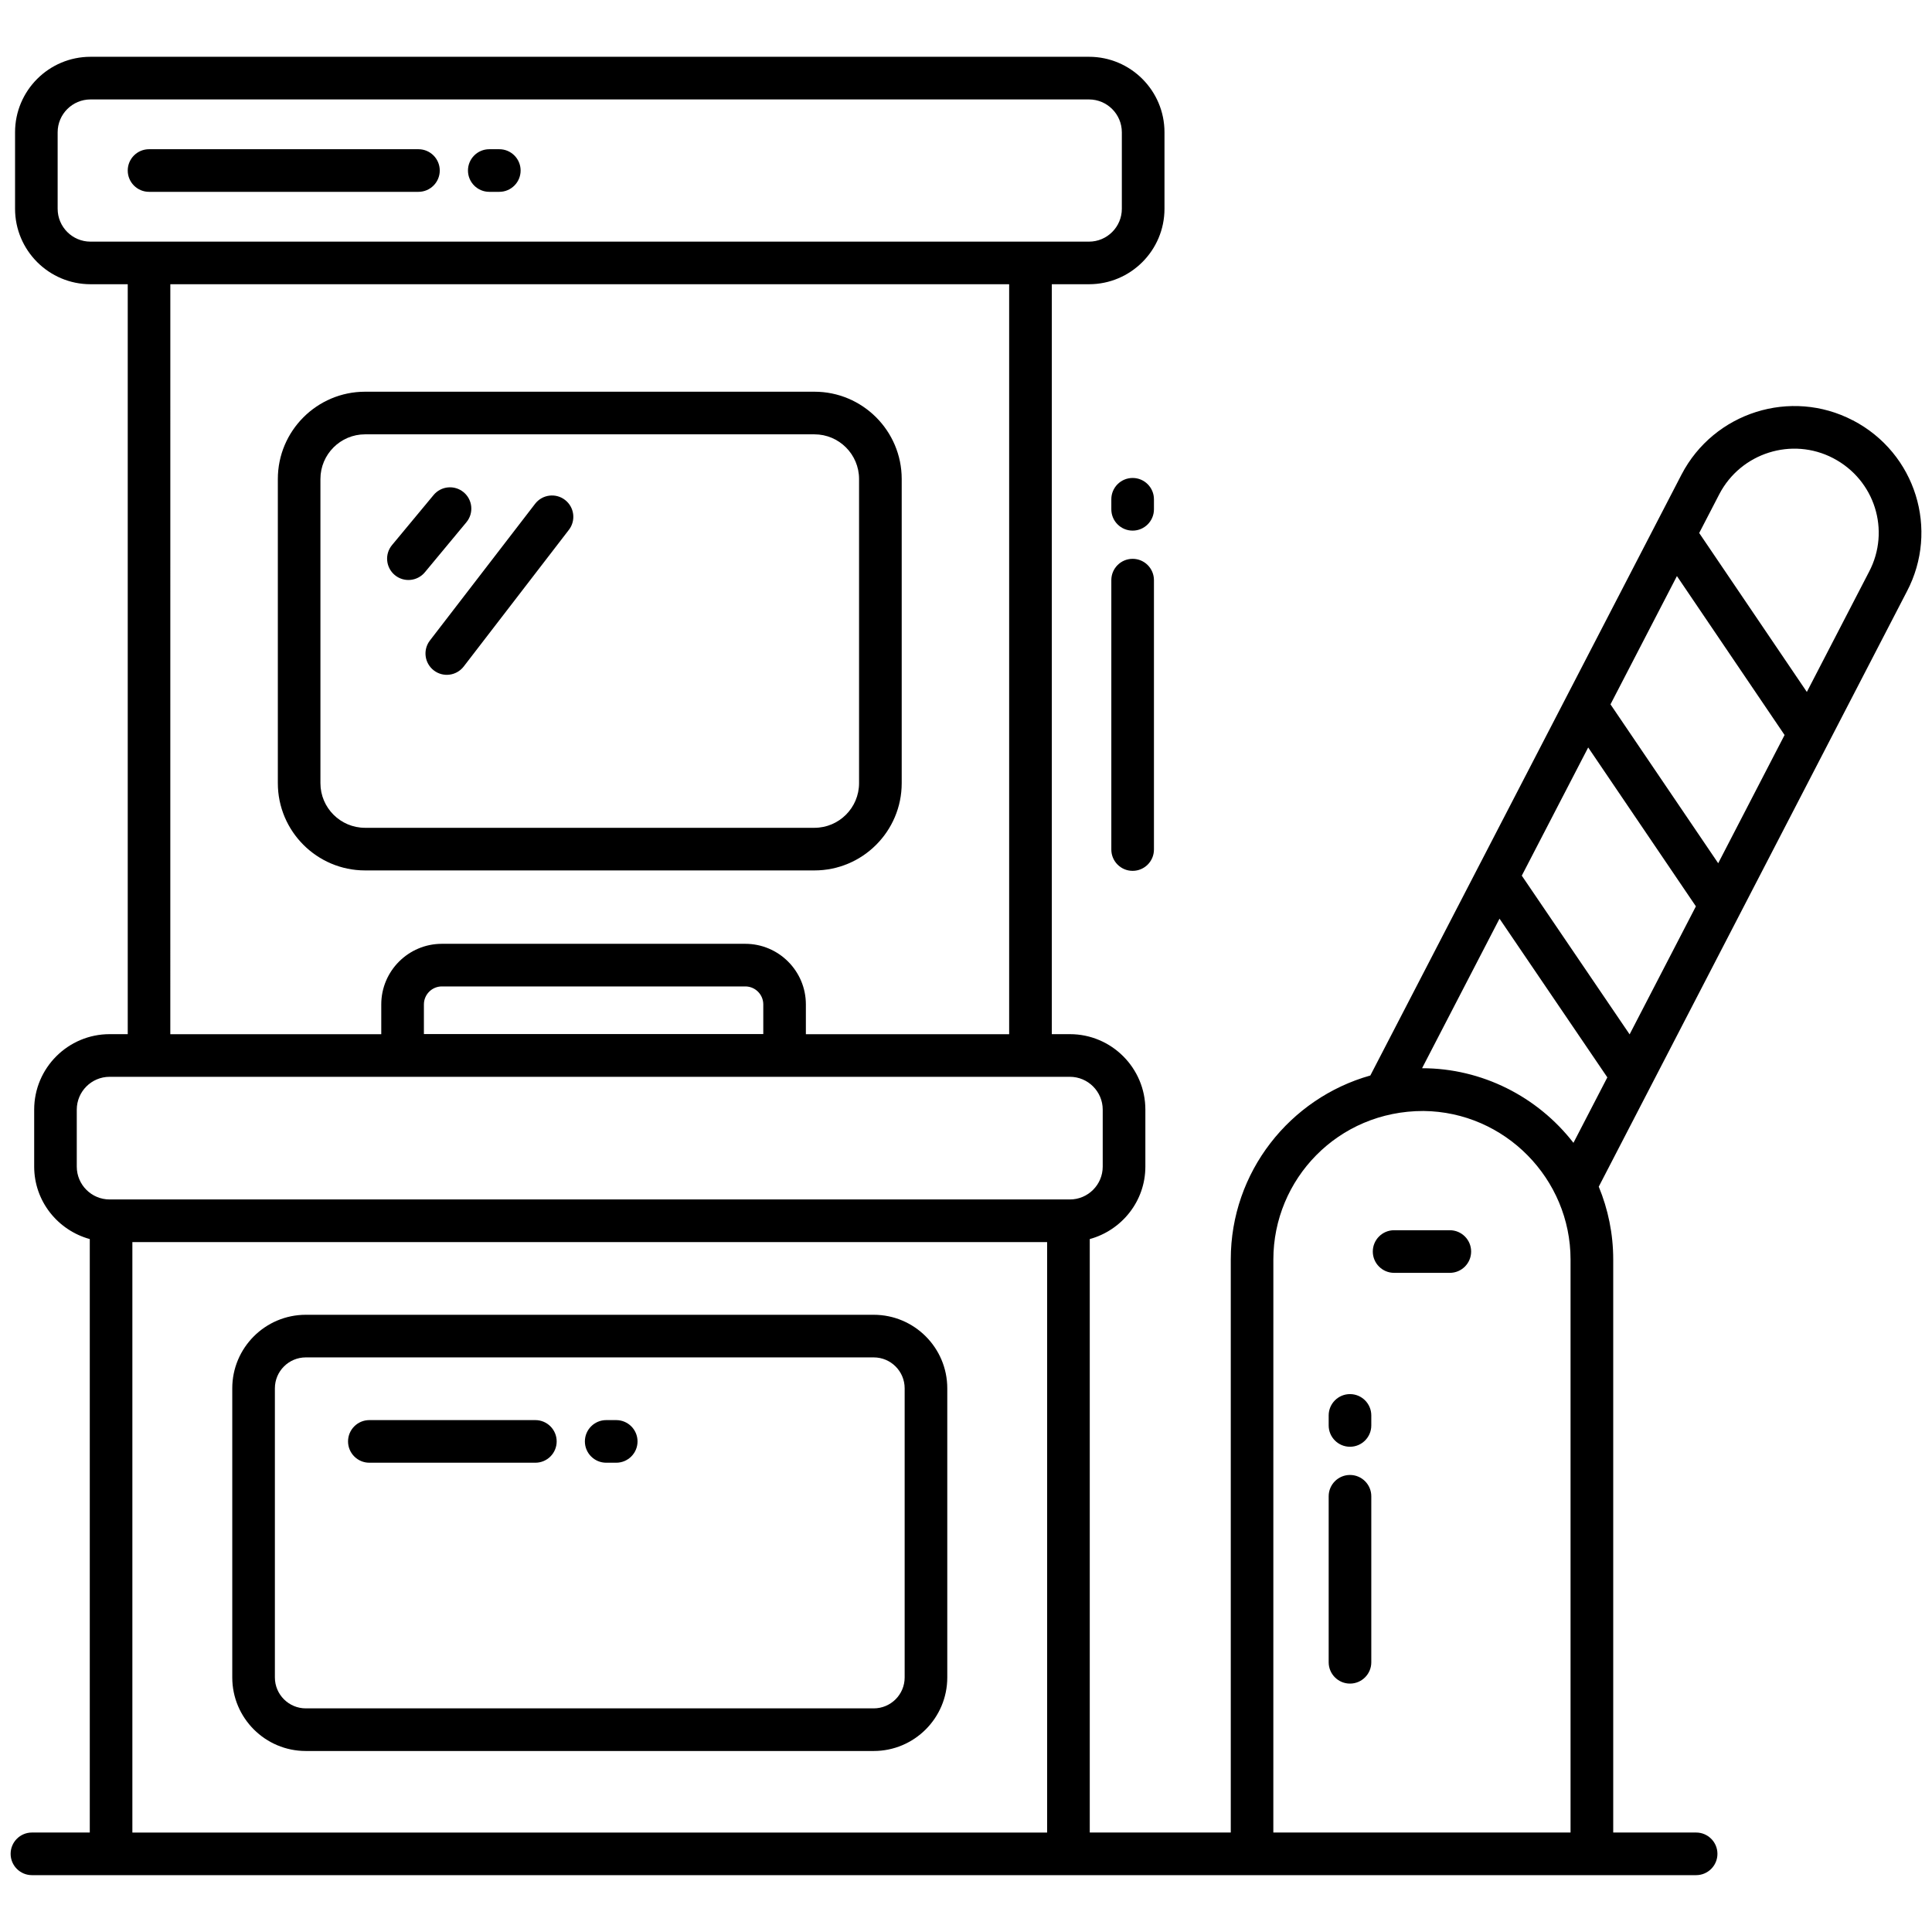 <svg id="Layer_1" enable-background="new 0 0 68 68" viewBox="0 0 68 68" xmlns="http://www.w3.org/2000/svg"><g><path d="m28.666 30.636c1.693 0 3.071-1.378 3.071-3.071v-10.706c0-1.694-1.378-3.072-3.071-3.072h-15.816c-1.693 0-3.071 1.378-3.071 3.072v10.706c0 1.693 1.378 3.071 3.071 3.071zm-17.388-3.071v-10.706c0-.867.705-1.572 1.571-1.572h15.816c.866 0 1.571.705 1.571 1.572v10.706c0 .866-.705 1.571-1.571 1.571h-15.816c-.866 0-1.571-.705-1.571-1.571z"/><path d="m65.216 14.796c-2.183-1.139-4.889-.286-6.031 1.905-4.116 7.948-7.003 13.523-10.954 21.153-2.829.796-4.912 3.394-4.912 6.474v20.171h-4.963v-20.888c1.124-.309 1.957-1.33 1.957-2.551v-2.005c0-1.464-1.191-2.656-2.656-2.656h-.637v-26.395h1.31c1.465 0 2.656-1.191 2.656-2.656v-2.693c0-1.464-1.191-2.656-2.656-2.656h-35.144c-1.465 0-2.656 1.191-2.656 2.656v2.693c0 1.464 1.191 2.656 2.656 2.656h1.31v26.395h-.637c-1.465 0-2.656 1.191-2.656 2.656v2.005c0 1.221.833 2.242 1.957 2.551v20.888h-2.036c-.414 0-.75.336-.75.75s.336.75.75.75h58.574c.414 0 .75-.336.75-.75s-.336-.75-.75-.75h-2.918v-20.171c0-.907-.183-1.771-.509-2.561 8.19-15.819 9.608-18.559 10.847-20.953 1.135-2.162.319-4.861-1.901-6.019zm-63.187-7.447v-2.693c0-.637.519-1.156 1.156-1.156h35.144c.638 0 1.156.519 1.156 1.156v2.693c0 .637-.519 1.156-1.156 1.156-12.946 0-22.341 0-35.144 0-.638 0-1.156-.519-1.156-1.156zm3.966 2.656h29.524v26.395h-7.155v-1.048c0-1.176-.957-2.133-2.133-2.133h-10.679c-1.176 0-2.133.957-2.133 2.133v1.048h-7.425zm8.925 26.391v-1.044c0-.349.284-.633.633-.633h10.679c.349 0 .633.284.633.633v1.044zm-12.218 4.665v-2.005c0-.637.519-1.156 1.156-1.156h33.798c.638 0 1.156.519 1.156 1.156v2.005c0 .638-.519 1.156-1.156 1.156h-.051-33.696-.051c-.638 0-1.156-.519-1.156-1.156zm1.957 23.439v-20.783h32.196v20.783zm55.816-34.117-3.791-5.592 2.338-4.515 3.789 5.594zm-3.118 6.023-3.795-5.586 2.337-4.512 3.791 5.592zm-12.539 7.923c0-2.811 2.261-5.229 5.282-5.226 2.874.029 5.178 2.393 5.178 5.226v20.17h-10.461zm5.234-6.731 2.726-5.264 3.795 5.586-1.193 2.304c-1.263-1.629-3.224-2.626-5.328-2.626zm15.734-17.476-2.191 4.232-3.789-5.594.708-1.367c.758-1.455 2.557-2.023 4.007-1.267 1.467.765 2.025 2.546 1.265 3.996z"/><path d="m30.752 46.276h-19.989c-1.427 0-2.588 1.161-2.588 2.588v10.177c0 1.427 1.161 2.588 2.588 2.588h19.989c1.428 0 2.589-1.161 2.589-2.588v-10.177c-0-1.427-1.161-2.588-2.589-2.588zm1.089 12.765c0 .6-.488 1.088-1.089 1.088h-19.989c-.6 0-1.088-.488-1.088-1.088v-10.177c0-.6.488-1.088 1.088-1.088h19.989c.601 0 1.089.488 1.089 1.088v10.177z"/><path d="m51.029 43.3h-1.961c-.414 0-.75.336-.75.75s.336.75.75.75h1.961c.414 0 .75-.336.75-.75s-.336-.75-.75-.75z"/><path d="m14.953 20.143 1.463-1.762c.265-.318.221-.791-.098-1.056-.319-.265-.792-.221-1.057.098l-1.463 1.762c-.265.318-.221.791.098 1.056.32.265.792.22 1.057-.098z"/><path d="m15.269 23.596c.324.251.796.194 1.052-.137l3.703-4.812c.252-.328.191-.799-.138-1.052-.328-.253-.799-.191-1.052.137l-3.703 4.812c-.252.328-.191.799.138 1.052z"/><path d="m17.221 6.752h.353c.414 0 .75-.336.75-.75s-.336-.75-.75-.75h-.353c-.414 0-.75.336-.75.75s.336.75.75.75z"/><path d="m14.728 6.752c.414 0 .75-.336.75-.75s-.336-.75-.75-.75h-9.482c-.414 0-.75.336-.75.75s.336.75.75.75z"/><path d="m40.615 17.573c0-.414-.336-.75-.75-.75s-.75.336-.75.75v.353c0 .414.336.75.75.75s.75-.336.75-.75z"/><path d="m39.865 19.669c-.414 0-.75.336-.75.75v9.482c0 .414.336.75.75.75s.75-.336.75-.75v-9.482c0-.414-.336-.75-.75-.75z"/><path d="m47.515 49.068c-.414 0-.75.336-.75.75v.353c0 .414.336.75.75.75s.75-.336.75-.75v-.353c0-.414-.336-.75-.75-.75z"/><path d="m47.515 51.914c-.414 0-.75.336-.75.75v5.843c0 .414.336.75.75.75s.75-.336.75-.75v-5.843c0-.414-.336-.75-.75-.75z"/><path d="m21.689 49.983h-.353c-.414 0-.75.336-.75.75s.336.75.75.75h.353c.414 0 .75-.336.75-.75s-.336-.75-.75-.75z"/><path d="m18.843 49.983h-5.843c-.414 0-.75.336-.75.75s.336.75.75.75h5.843c.414 0 .75-.336.75-.75s-.336-.75-.75-.75z"/></g></svg>